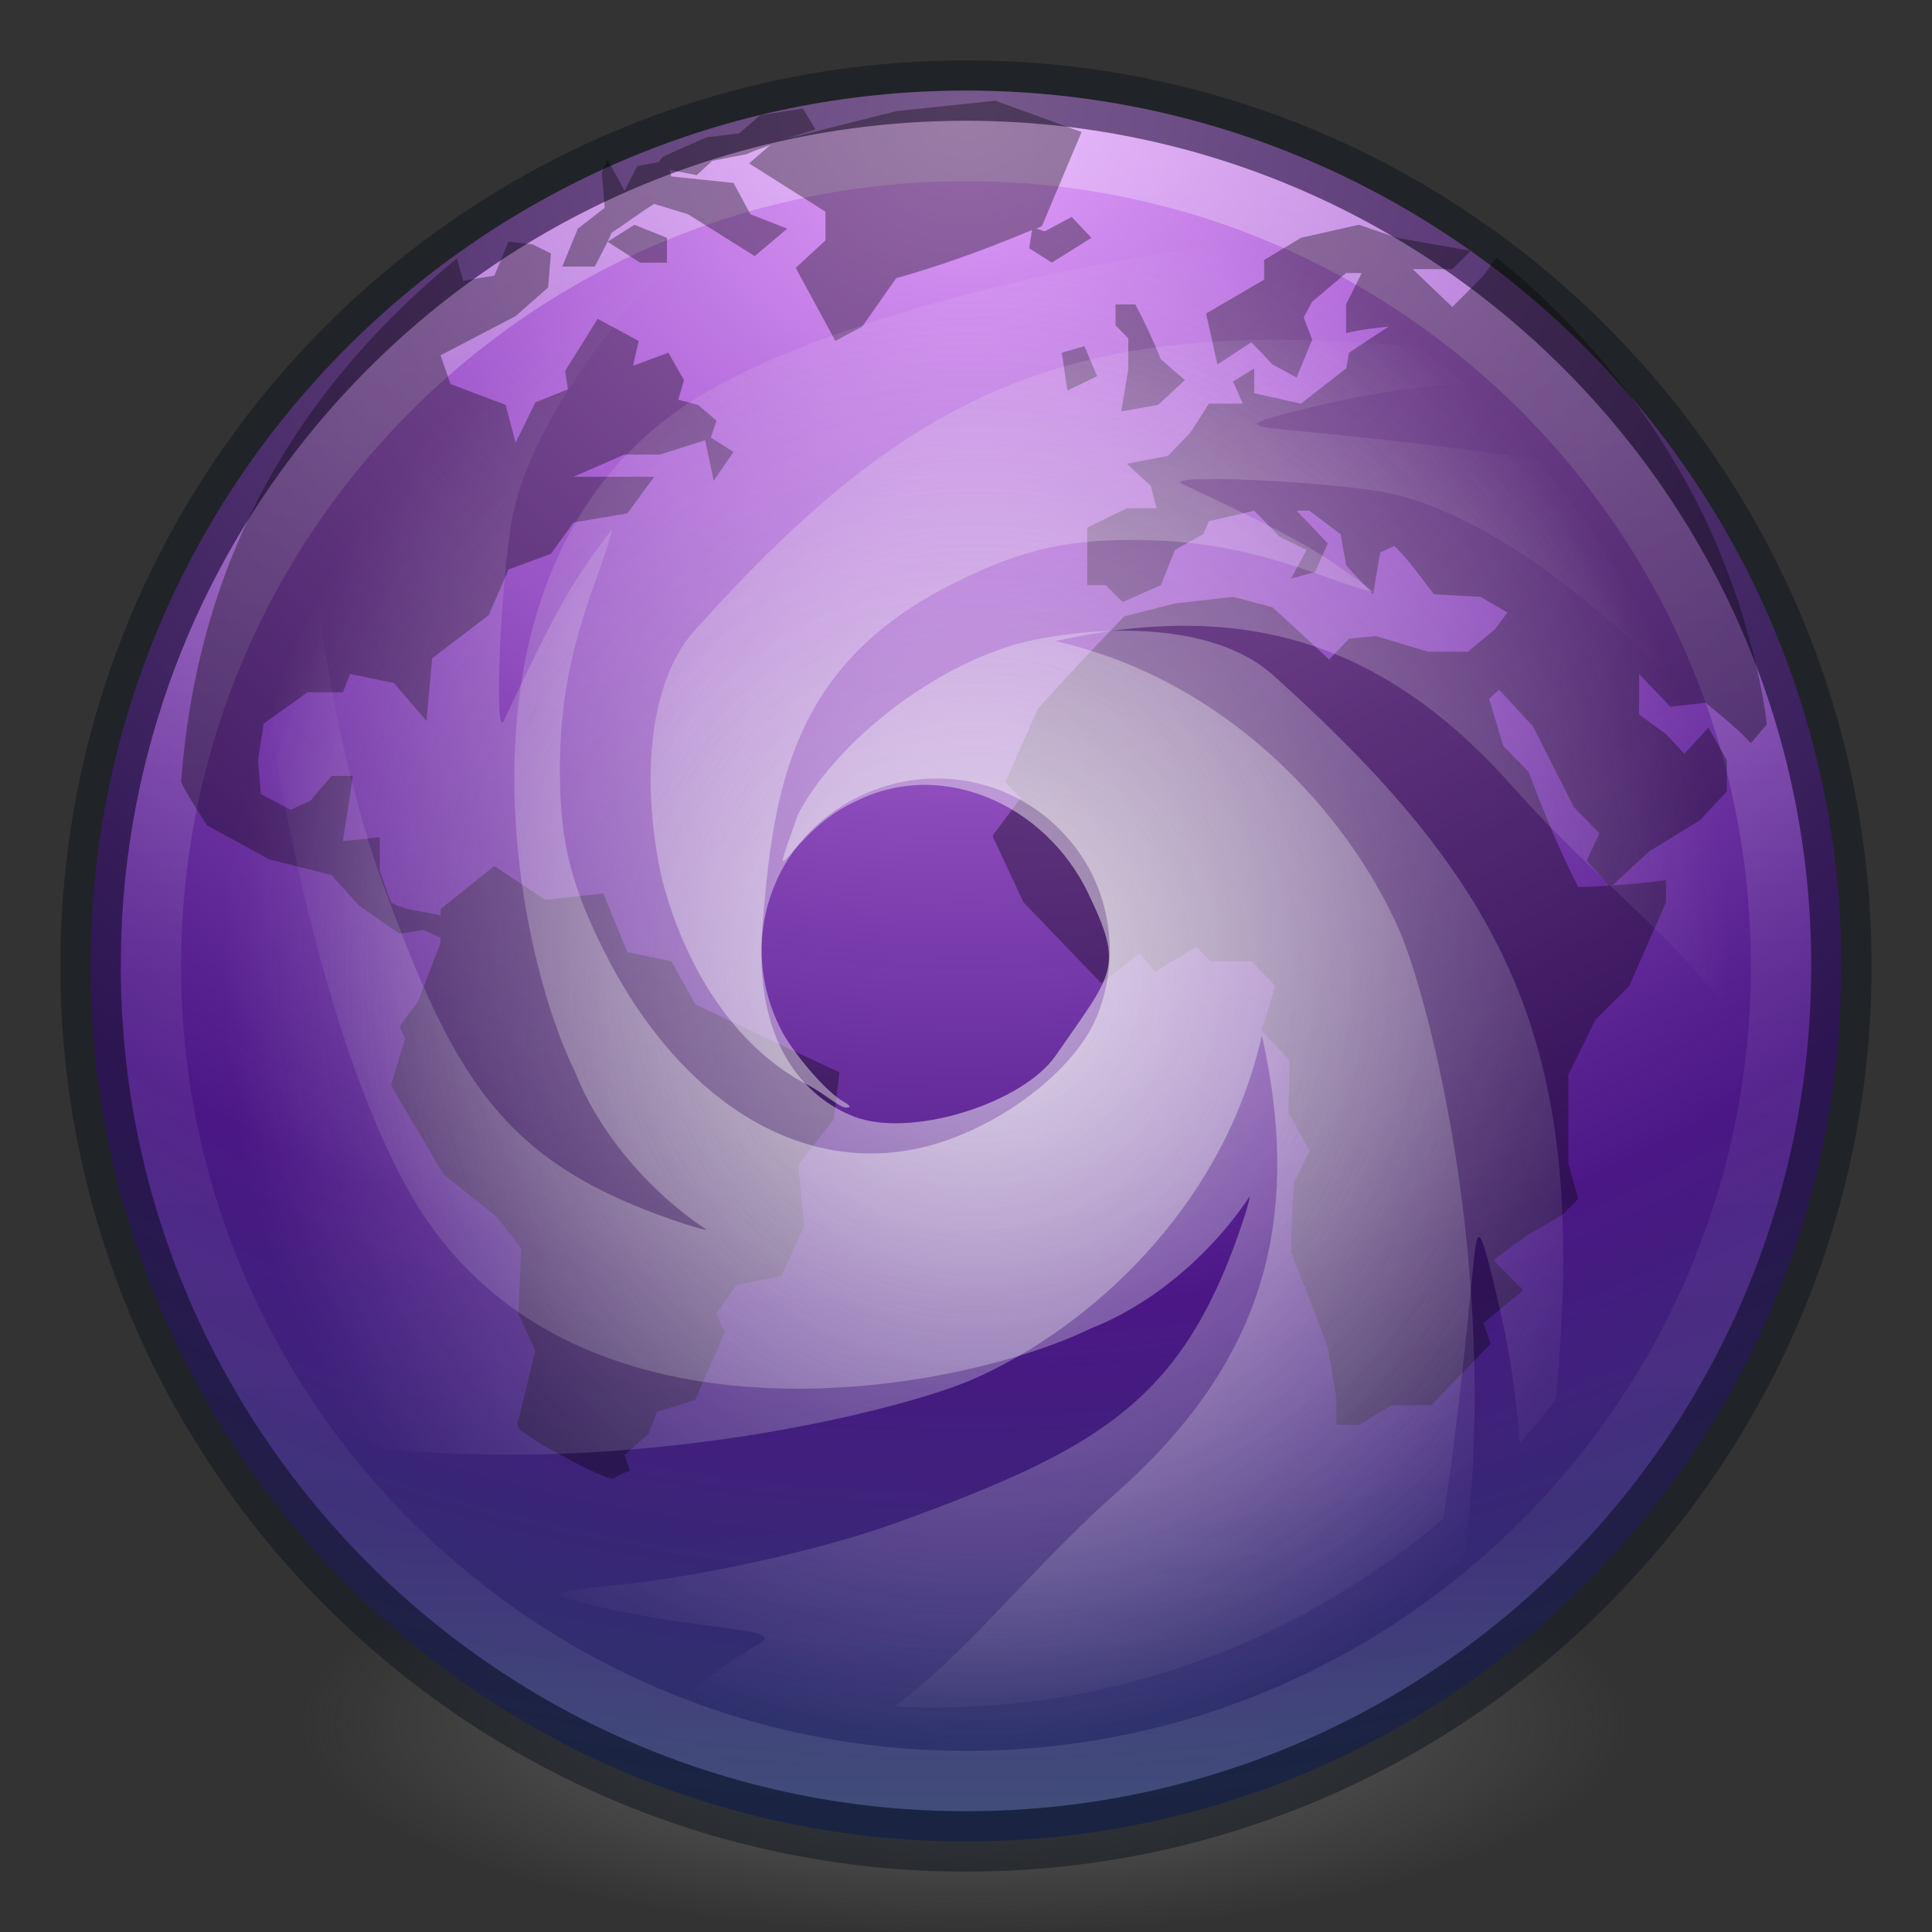 <?xml version="1.0" encoding="UTF-8" standalone="no"?>
<svg
   xmlns:dc="http://purl.org/dc/elements/1.1/"
   xmlns:cc="http://creativecommons.org/ns#"
   xmlns:rdf="http://www.w3.org/1999/02/22-rdf-syntax-ns#"
   xmlns:svg="http://www.w3.org/2000/svg"
   xmlns="http://www.w3.org/2000/svg"
   xmlns:xlink="http://www.w3.org/1999/xlink"
   xmlns:sodipodi="http://sodipodi.sourceforge.net/DTD/sodipodi-0.dtd"
   xmlns:inkscape="http://www.inkscape.org/namespaces/inkscape"
   id="svg4505"
   height="32"
   width="32"
   version="1.1"
   inkscape:version="0.92.2 5c3e80d, 2017-08-06"
   sodipodi:docname="32.svg">
  <rect width="100%" height="100%" fill="#333333" stroke="none"/>
  <sodipodi:namedview
     pagecolor="#ffffff"
     bordercolor="#666666"
     borderopacity="1"
     objecttolerance="10"
     gridtolerance="10"
     guidetolerance="10"
     inkscape:pageopacity="0"
     inkscape:pageshadow="2"
     inkscape:window-width="1366"
     inkscape:window-height="744"
     id="namedview49"
     showgrid="false"
     inkscape:zoom="1"
     inkscape:cx="-266.9633"
     inkscape:cy="173.81638"
     inkscape:window-x="0"
     inkscape:window-y="24"
     inkscape:window-maximized="1"
     inkscape:current-layer="svg4505">
    <inkscape:grid
       type="xygrid"
       id="grid4183"
       empspacing="4" />
    <inkscape:grid
       type="xygrid"
       id="grid4185"
       spacingx="0.5"
       spacingy="0.5"
       color="#ff3fff"
       opacity="0.125"
       empcolor="#3fffff"
       empopacity="0.118"
       empspacing="2" />
  </sodipodi:namedview>
  <defs
     id="defs4507">
    <linearGradient
       inkscape:collect="always"
       id="linearGradient1170">
      <stop
         style="stop-color:#f8f8f8;stop-opacity:1;"
         offset="0"
         id="stop1166" />
      <stop
         style="stop-color:#f8f8f8;stop-opacity:0;"
         offset="1"
         id="stop1168" />
    </linearGradient>
    <linearGradient
       id="linearGradient3820-7-2-2">
      <stop
         offset="0"
         style="stop-color:#3d3d3d;stop-opacity:1"
         id="stop3822-2-6-36" />
      <stop
         offset="0.5"
         style="stop-color:#686868;stop-opacity:0.498"
         id="stop3864-8-7-6" />
      <stop
         offset="1"
         style="stop-color:#686868;stop-opacity:0"
         id="stop3824-1-2-4" />
    </linearGradient>
    <radialGradient
       gradientTransform="matrix(0.175,0,0,0.056,-1.377,18.119)"
       gradientUnits="userSpaceOnUse"
       xlink:href="#linearGradient3820-7-2-2"
       id="radialGradient3043"
       fy="186.171"
       fx="99.157"
       r="62.769"
       cy="186.171"
       cx="99.157" />
    <linearGradient
       gradientTransform="matrix(0.73,0,0,0.73,-36.346,-2.504)"
       gradientUnits="userSpaceOnUse"
       xlink:href="#linearGradient4011"
       id="linearGradient3012"
       y2="44.341"
       x2="71.204"
       y1="6.238"
       x1="71.204" />
    <linearGradient
       id="linearGradient4011">
      <stop
         offset="0"
         style="stop-color:#ffffff;stop-opacity:1"
         id="stop4013" />
      <stop
         offset="0.508"
         style="stop-color:#ffffff;stop-opacity:0.235"
         id="stop4015" />
      <stop
         offset="0.835"
         style="stop-color:#ffffff;stop-opacity:0.157"
         id="stop4017" />
      <stop
         offset="1"
         style="stop-color:#ffffff;stop-opacity:0.392"
         id="stop4019" />
    </linearGradient>
    <linearGradient
       id="linearGradient2867-449-88-871-390-598-476-591-434-148-57-177-3-8-8">
      <stop
         offset="0"
         style="stop-color:#95a3ab;stop-opacity:1"
         id="stop3750-8-9-0" />
      <stop
         offset="0.262"
         style="stop-color:#667885;stop-opacity:1"
         id="stop3752-3-2-2" />
      <stop
         offset="0.705"
         style="stop-color:#485a6c;stop-opacity:1"
         id="stop3754-7-2-2-9" />
      <stop
         offset="1"
         style="stop-color:#273445;stop-opacity:1"
         id="stop3756-9-3-05" />
    </linearGradient>
    <linearGradient
       id="linearGradient4632-92-3-0-8-1-6-6">
      <stop
         offset="0"
         style="stop-color:#fafafa;stop-opacity:1"
         id="stop4634-68-8-0-2-9-1-1" />
      <stop
         offset="1"
         style="stop-color:#e1e1e1;stop-opacity:1"
         id="stop4636-8-21-7-1-4-9-4" />
    </linearGradient>
    <linearGradient
       id="linearGradient4011-7-8">
      <stop
         offset="0"
         style="stop-color:#ffffff;stop-opacity:1"
         id="stop4013-4" />
      <stop
         offset="0.508"
         style="stop-color:#ffffff;stop-opacity:0.235"
         id="stop4015-61" />
      <stop
         offset="0.835"
         style="stop-color:#ffffff;stop-opacity:0.157"
         id="stop4017-2" />
      <stop
         offset="1"
         style="stop-color:#ffffff;stop-opacity:0.392"
         id="stop4019-2" />
    </linearGradient>
    <linearGradient
       gradientTransform="matrix(0.351,0,0,0.351,-1.204,15.091)"
       gradientUnits="userSpaceOnUse"
       xlink:href="#linearGradient4011-7-8"
       id="linearGradient3364"
       y2="42.884"
       x2="71.204"
       y1="7.831"
       x1="71.204" />
    <radialGradient
       gradientTransform="matrix(0,0.853,-0.903,-2.322444e-8,31.627,11.646)"
       gradientUnits="userSpaceOnUse"
       xlink:href="#linearGradient4632-92-3-0-8-1-6-6"
       id="radialGradient3370"
       fy="8.45"
       fx="6.275"
       r="20"
       cy="8.45"
       cx="6.275" />
    <radialGradient
       gradientTransform="matrix(-2.0139244e-8,1.4,-1.6,-2.3016278e-8,29.52,-4.215)"
       gradientUnits="userSpaceOnUse"
       xlink:href="#linearGradient2867-449-88-871-390-598-476-591-434-148-6"
       id="radialGradient3386"
       fy="8.45"
       fx="4.439"
       r="20"
       cy="8.45"
       cx="4.439" />
    <linearGradient
       gradientTransform="matrix(0.807,0,0,0.834,46.323,-10.01)"
       gradientUnits="userSpaceOnUse"
       xlink:href="#linearGradient3104-8-8-97-4-6-2-0-1-4-0-5-8-3-9-1-4"
       id="linearGradient3373-2"
       y2="5.176"
       x2="-95.838"
       y1="54.2"
       x1="-95.838" />
    <linearGradient
       id="linearGradient3104-8-8-97-4-6-2-0-1-4-0-5-8-3-9-1-4">
      <stop
         offset="0"
         style="stop-color:#000000;stop-opacity:0.322"
         id="stop3106-5-4-3-5-0-1-61-9-2-7-3-3-2-6-9-2" />
      <stop
         offset="1"
         style="stop-color:#000000;stop-opacity:0.278"
         id="stop3108-4-3-7-8-2-4-01-9-9-0-6-4-3-7-7-3" />
    </linearGradient>
    <linearGradient
       id="linearGradient1242"
       inkscape:collect="always">
      <stop
         id="stop1238"
         offset="0"
         style="stop-color:#ffffff;stop-opacity:1;" />
      <stop
         id="stop1240"
         offset="1"
         style="stop-color:#ffffff;stop-opacity:0;" />
    </linearGradient>
    <linearGradient
       id="linearGradient2867-449-88-871-390-598-476-591-434-148">
      <stop
         id="stop1209"
         style="stop-color:#51cfee;stop-opacity:1"
         offset="0" />
      <stop
         id="stop1211"
         style="stop-color:#49a3d2;stop-opacity:1"
         offset="0.262" />
      <stop
         id="stop1213"
         style="stop-color:#3470b4;stop-opacity:1"
         offset="0.705" />
      <stop
         id="stop1215"
         style="stop-color:#273567;stop-opacity:1"
         offset="1" />
    </linearGradient>
    <linearGradient
       id="linearGradient1131"
       inkscape:collect="always">
      <stop
         id="stop1127"
         offset="0"
         style="stop-color:#f0ffff;stop-opacity:1;" />
      <stop
         id="stop1129"
         offset="1"
         style="stop-color:#f0ffff;stop-opacity:0;" />
    </linearGradient>
    <linearGradient
       gradientTransform="matrix(20.566,0,0,20.565,-1196.45,-3.854)"
       gradientUnits="userSpaceOnUse"
       xlink:href="#linearGradient1242"
       id="linearGradient3697"
       y2="-1.462"
       x2="62.2"
       y1="-12.489"
       x1="62.2" />
    <radialGradient
       gradientTransform="matrix(0,33.095,-33.095,0,-206.016,-2234.5)"
       gradientUnits="userSpaceOnUse"
       xlink:href="#linearGradient2867-449-88-871-390-598-476-591-434-148-6"
       id="radialGradient3705"
       fy="-8.726"
       fx="61.24"
       r="9.755"
       cy="-8.726"
       cx="61.24" />
    <linearGradient
       id="linearGradient2867-449-88-871-390-598-476-591-434-148-6">
      <stop
         offset="0"
         style="stop-color:#e29ffc;stop-opacity:1"
         id="stop4627" />
      <stop
         offset="0.262"
         style="stop-color:#ad65d6;stop-opacity:1"
         id="stop4629" />
      <stop
         offset="0.705"
         style="stop-color:#4c158a;stop-opacity:0.946"
         id="stop4631" />
      <stop
         offset="1"
         style="stop-color:#273567;stop-opacity:1"
         id="stop4633" />
    </linearGradient>
    <linearGradient
       gradientTransform="matrix(9.205,0,0,9.205,-141.826,-293.307)"
       gradientUnits="userSpaceOnUse"
       xlink:href="#linearGradient3707-319-631"
       id="linearGradient3713"
       y2="2.689"
       x2="20"
       y1="43"
       x1="20" />
    <linearGradient
       id="linearGradient3707-319-631">
      <stop
         offset="0"
         style="stop-color:#6d255f;stop-opacity:1"
         id="stop4637" />
      <stop
         offset="0.5"
         style="stop-color:#73416c;stop-opacity:1"
         id="stop4639" />
      <stop
         offset="1"
         style="stop-color:#b361b5;stop-opacity:1"
         id="stop4641" />
    </linearGradient>
    <linearGradient
       id="linearGradient8838">
      <stop
         offset="0"
         style="stop-color:#000000;stop-opacity:1"
         id="stop8840" />
      <stop
         offset="1"
         style="stop-color:#000000;stop-opacity:0"
         id="stop8842" />
    </linearGradient>
    <radialGradient
       gradientTransform="matrix(19.907,0,0,8.048,-1167.781,29.74)"
       gradientUnits="userSpaceOnUse"
       xlink:href="#linearGradient8838"
       id="radialGradient3757"
       fy="4.625"
       fx="62.625"
       r="10.625"
       cy="4.625"
       cx="62.625" />
    <radialGradient
       gradientTransform="matrix(-7.367,0.101,0.097,7.065,120.246,-145.94)"
       gradientUnits="userSpaceOnUse"
       xlink:href="#linearGradient4845"
       id="radialGradient2418"
       fy="24.149"
       fx="17.814"
       r="9.125"
       cy="24.149"
       cx="17.814" />
    <linearGradient
       id="linearGradient4845">
      <stop
         offset="0"
         style="stop-color:#ffffff;stop-opacity:1"
         id="stop4847" />
      <stop
         offset="1"
         style="stop-color:#b6b6b6;stop-opacity:1"
         id="stop4849" />
    </linearGradient>
    <linearGradient
       id="back">
      <stop
         id="stop930"
         style="stop-color:#95d1ab;stop-opacity:1"
         offset="0" />
      <stop
         id="stop932"
         style="stop-color:#6793d0;stop-opacity:1"
         offset="0.262" />
      <stop
         id="stop934"
         style="stop-color:#485a6c;stop-opacity:1"
         offset="0.705" />
      <stop
         id="stop936"
         style="stop-color:#273445;stop-opacity:1"
         offset="1" />
    </linearGradient>
    <linearGradient
       gradientTransform="matrix(2.73,0,0,2.73,31.174,-11.886)"
       gradientUnits="userSpaceOnUse"
       xlink:href="#linearGradient3924-776"
       id="linearGradient3159"
       y2="43"
       x2="24"
       y1="5"
       x1="24" />
    <linearGradient
       id="linearGradient3924-776">
      <stop
         offset="0"
         style="stop-color:#ffffff;stop-opacity:1"
         id="stop3124" />
      <stop
         offset="0.063"
         style="stop-color:#ffffff;stop-opacity:0.235"
         id="stop3126" />
      <stop
         offset="0.951"
         style="stop-color:#ffffff;stop-opacity:0.157"
         id="stop3128" />
      <stop
         offset="1"
         style="stop-color:#ffffff;stop-opacity:0.392"
         id="stop3130" />
    </linearGradient>
    <radialGradient
       gradientTransform="matrix(0,4.73,-5.804,0,152.66,-26.73)"
       gradientUnits="userSpaceOnUse"
       xlink:href="#linearGradient3600"
       id="radialGradient3395"
       fy="10.118"
       fx="6.136"
       r="12.672"
       cy="10.118"
       cx="6.136" />
    <radialGradient
       gradientTransform="matrix(2.004,0,0,1.4,39.489,-36.121)"
       gradientUnits="userSpaceOnUse"
       xlink:href="#linearGradient3688-166-749-5"
       id="radialGradient2455-1"
       fy="43.5"
       fx="4.993"
       r="2.5"
       cy="43.5"
       cx="4.993" />
    <linearGradient
       id="linearGradient3688-166-749-5">
      <stop
         offset="0"
         style="stop-color:#181818;stop-opacity:1"
         id="stop2883-0" />
      <stop
         offset="1"
         style="stop-color:#181818;stop-opacity:0"
         id="stop2885-5" />
    </linearGradient>
    <radialGradient
       gradientTransform="matrix(2.004,0,0,1.4,-31.513,-85.679)"
       gradientUnits="userSpaceOnUse"
       xlink:href="#linearGradient3688-166-749-5"
       id="radialGradient2457-5"
       fy="43.5"
       fx="4.993"
       r="2.5"
       cy="43.5"
       cx="4.993" />
    <linearGradient
       gradientTransform="translate(11.501,-18.721)"
       gradientUnits="userSpaceOnUse"
       xlink:href="#linearGradient3702-501-757-0"
       id="linearGradient2459-7"
       y2="39.999"
       x2="25.058"
       y1="47.028"
       x1="25.058" />
    <linearGradient
       id="linearGradient3702-501-757-0">
      <stop
         offset="0"
         style="stop-color:#181818;stop-opacity:0"
         id="stop2895-0" />
      <stop
         offset="0.5"
         style="stop-color:#181818;stop-opacity:1"
         id="stop2897-2" />
      <stop
         offset="1"
         style="stop-color:#181818;stop-opacity:0"
         id="stop2899-6" />
    </linearGradient>
    <radialGradient
       gradientTransform="matrix(1.556,0,0,0.17,102.958,88.758)"
       gradientUnits="userSpaceOnUse"
       xlink:href="#linearGradient8838"
       id="radialGradient4377"
       fy="93.468"
       fx="-4.029"
       r="35.338"
       cy="93.468"
       cx="-4.029" />
    <radialGradient
       gradientTransform="matrix(2.004,0,0,1.4,71.602,-20.025)"
       gradientUnits="userSpaceOnUse"
       xlink:href="#linearGradient3688-166-749-5"
       id="radialGradient2873-966-168"
       fy="43.5"
       fx="4.993"
       r="2.5"
       cy="43.5"
       cx="4.993" />
    <radialGradient
       gradientTransform="matrix(2.004,0,0,1.4,-63.625,-101.775)"
       gradientUnits="userSpaceOnUse"
       xlink:href="#linearGradient3688-166-749-5"
       id="radialGradient2875-742-326"
       fy="43.5"
       fx="4.993"
       r="2.5"
       cy="43.5"
       cx="4.993" />
    <filter
       id="filter3831"
       color-interpolation-filters="sRGB">
      <feGaussianBlur
         id="feGaussianBlur3833"
         stdDeviation="0.637" />
    </filter>
    <clipPath
       id="clipPath3823">
      <path
         style="fill:#ffffff;fill-opacity:1;stroke:none"
         id="path3825"
         d="M 108.812,58 C 107.254,58 106,59.254 106,60.812 l 0,24.375 C 106,86.746 107.254,88 108.812,88 l 24.375,0 C 134.746,88 136,86.746 136,85.188 l 0,-24.375 C 136,59.254 134.746,58 133.188,58 l -24.375,0 z m 7.188,4.5 10,0 0,8.75 5,0 -10,13.75 -10,-13.75 5,0 0,-8.75 z" />
    </clipPath>
    <linearGradient
       gradientTransform="matrix(0.625,0,0,0.625,129,30.75)"
       gradientUnits="userSpaceOnUse"
       xlink:href="#linearGradient8838"
       id="linearGradient3812"
       y2="50.069"
       x2="65.263"
       y1="64.205"
       x1="65.263" />
    <filter
       id="filter3806"
       color-interpolation-filters="sRGB">
      <feGaussianBlur
         id="feGaussianBlur3808"
         stdDeviation="1.2" />
    </filter>
    <linearGradient
       gradientTransform="translate(50.5,2.5)"
       gradientUnits="userSpaceOnUse"
       xlink:href="#linearGradient1242"
       id="linearGradient3788"
       y2="75.095"
       x2="70"
       y1="54"
       x1="70" />
    <linearGradient
       gradientTransform="matrix(0.938,0,0,0.938,-139,54)"
       gradientUnits="userSpaceOnUse"
       xlink:href="#linearGradient3778"
       id="linearGradient3773"
       y2="72"
       x2="88"
       y1="72"
       x1="56" />
    <linearGradient
       gradientTransform="matrix(0.625,0,0,0.625,79,29.75)"
       gradientUnits="userSpaceOnUse"
       xlink:href="#linearGradient1242"
       id="linearGradient3832"
       y2="50.069"
       x2="65.263"
       y1="64.205"
       x1="65.263" />
    <filter
       id="filter3174"
       color-interpolation-filters="sRGB">
      <feGaussianBlur
         id="feGaussianBlur3176"
         stdDeviation="1.71" />
    </filter>
    <linearGradient
       gradientTransform="matrix(1.006,0,0,0.994,50.5,-1.5)"
       gradientUnits="userSpaceOnUse"
       id="ButtonShadow"
       y2="7.017"
       x2="45.448"
       y1="92.54"
       x1="45.448">
      <stop
         offset="0"
         style="stop-color:#000000;stop-opacity:1"
         id="stop3750" />
      <stop
         offset="1"
         style="stop-color:#000000;stop-opacity:0.588"
         id="stop3752" />
    </linearGradient>
    <linearGradient
       id="linearGradient3778">
      <stop
         offset="0"
         style="stop-color:#499119;stop-opacity:1"
         id="stop3780" />
      <stop
         offset="1"
         style="stop-color:#8fd625;stop-opacity:1"
         id="stop3782" />
    </linearGradient>
    <linearGradient
       id="linearGradient3600">
      <stop
         offset="0"
         style="stop-color:#f4f4f4;stop-opacity:1"
         id="stop3602" />
      <stop
         offset="1"
         style="stop-color:#dbdbdb;stop-opacity:1"
         id="stop3604" />
    </linearGradient>
    <linearGradient
       id="linearGradient3104-5">
      <stop
         offset="0"
         style="stop-color:#aaaaaa;stop-opacity:1"
         id="stop3106-9" />
      <stop
         offset="1"
         style="stop-color:#c8c8c8;stop-opacity:1"
         id="stop3108-8" />
    </linearGradient>
    <linearGradient
       gradientTransform="translate(50.5,-0.533)"
       gradientUnits="userSpaceOnUse"
       xlink:href="#linearGradient3924-776"
       id="linearGradient3084"
       y2="43"
       x2="24"
       y1="5"
       x1="24" />
    <radialGradient
       gradientTransform="matrix(0,1.89,-1.999,-5.1430789e-8,91.391,-9.096)"
       gradientUnits="userSpaceOnUse"
       xlink:href="#linearGradient3600"
       id="radialGradient3093"
       fy="8.45"
       fx="7.496"
       r="20"
       cy="8.45"
       cx="7.496" />
    <linearGradient
       gradientUnits="userSpaceOnUse"
       xlink:href="#linearGradient3104-5"
       id="linearGradient3098"
       y2="3"
       x2="20"
       y1="43"
       x1="20"
       gradientTransform="translate(50.5,-1.5)" />
    <linearGradient
       gradientTransform="matrix(0,-0.898,0.964,0,31.19,50.271)"
       gradientUnits="userSpaceOnUse"
       xlink:href="#linearGradient4297"
       id="linearGradient3149-7"
       y2="46.971"
       x2="18.681"
       y1="46.971"
       x1="40.958" />
    <linearGradient
       id="linearGradient4297">
      <stop
         offset="0"
         style="stop-color:#ffffff;stop-opacity:1"
         id="stop4299" />
      <stop
         offset="0.45"
         style="stop-color:#ffffff;stop-opacity:0.235"
         id="stop4301" />
      <stop
         offset="0.65"
         style="stop-color:#ffffff;stop-opacity:0.157"
         id="stop4303" />
      <stop
         offset="1"
         style="stop-color:#ffffff;stop-opacity:0.392"
         id="stop4305" />
    </linearGradient>
    <linearGradient
       gradientTransform="matrix(0.823,0,0,0.766,65.471,9.06)"
       gradientUnits="userSpaceOnUse"
       xlink:href="#linearGradient2867-449-88-871-390-598-476-591-434-148-57-177"
       id="linearGradient4453-5"
       y2="39.735"
       x2="23.732"
       y1="5.394"
       x1="23.732" />
    <radialGradient
       gradientTransform="matrix(-0.565,0,0,-0.607,99.715,49.781)"
       gradientUnits="userSpaceOnUse"
       xlink:href="#linearGradient8838"
       id="radialGradient3129"
       fy="36.421"
       fx="24.837"
       r="15.645"
       cy="36.421"
       cx="24.837" />
    <linearGradient
       id="linearGradient2867-449-88-871-390-598-476-591-434-148-57-177">
      <stop
         offset="0"
         style="stop-color:#90dbec;stop-opacity:1"
         id="stop3750-1" />
      <stop
         offset="0.262"
         style="stop-color:#55c1ec;stop-opacity:1"
         id="stop3752-0" />
      <stop
         offset="0.705"
         style="stop-color:#3689e6;stop-opacity:1"
         id="stop3754" />
      <stop
         offset="1"
         style="stop-color:#2b63a0;stop-opacity:1"
         id="stop3756" />
    </linearGradient>
    <clipPath
       id="clipPath1093"
       clipPathUnits="userSpaceOnUse">
      <path
         inkscape:connector-curvature="0"
         style="opacity:1;fill:#000000;fill-opacity:1;stroke:none;stroke-width:1;stroke-miterlimit:4;stroke-dasharray:none;stroke-opacity:1"
         id="path1095"
         d="m 284.579,38.36 c 0,27.24 -21.768,49.323 -48.617,49.323 -26.851,0 -48.618,-22.083 -48.618,-49.323 0,-27.239 21.767,-49.319 48.618,-49.319 26.848,0 48.617,22.08 48.617,49.319 z" />
    </clipPath>
    <clipPath
       id="clipPath1093-6"
       clipPathUnits="userSpaceOnUse">
      <path
         inkscape:connector-curvature="0"
         style="opacity:1;fill:#000000;fill-opacity:1;stroke:none;stroke-width:1;stroke-miterlimit:4;stroke-dasharray:none;stroke-opacity:1"
         id="path1095-2"
         d="m 284.579,38.36 c 0,27.24 -21.768,49.323 -48.617,49.323 -26.851,0 -48.618,-22.083 -48.618,-49.323 0,-27.239 21.767,-49.319 48.618,-49.319 26.848,0 48.617,22.08 48.617,49.319 z" />
    </clipPath>
    <radialGradient
       gradientUnits="userSpaceOnUse"
       gradientTransform="matrix(1,0,0,1.065,0,-2.486)"
       r="46.32"
       fy="38.362"
       fx="233.665"
       cy="38.362"
       cx="233.665"
       id="radialGradient1149"
       xlink:href="#linearGradient1131"
       inkscape:collect="always" />
    <clipPath
       id="clipPath1093-9"
       clipPathUnits="userSpaceOnUse">
      <path
         inkscape:connector-curvature="0"
         style="opacity:1;fill:#000000;fill-opacity:1;stroke:none;stroke-width:1;stroke-miterlimit:4;stroke-dasharray:none;stroke-opacity:1"
         id="path1095-3"
         d="m 284.579,38.36 c 0,27.24 -21.768,49.323 -48.617,49.323 -26.851,0 -48.618,-22.083 -48.618,-49.323 0,-27.239 21.767,-49.319 48.618,-49.319 26.848,0 48.617,22.08 48.617,49.319 z" />
    </clipPath>
    <radialGradient
       gradientUnits="userSpaceOnUse"
       gradientTransform="matrix(1,0,0,1.065,0,-2.486)"
       r="46.32"
       fy="38.362"
       fx="233.665"
       cy="38.362"
       cx="233.665"
       id="radialGradient1149-6"
       xlink:href="#linearGradient1131"
       inkscape:collect="always" />
    <clipPath
       id="clipPath1093-6-9"
       clipPathUnits="userSpaceOnUse">
      <path
         inkscape:connector-curvature="0"
         style="opacity:1;fill:#000000;fill-opacity:1;stroke:none;stroke-width:1;stroke-miterlimit:4;stroke-dasharray:none;stroke-opacity:1"
         id="path1095-2-2"
         d="m 284.579,38.36 c 0,27.24 -21.768,49.323 -48.617,49.323 -26.851,0 -48.618,-22.083 -48.618,-49.323 0,-27.239 21.767,-49.319 48.618,-49.319 26.848,0 48.617,22.08 48.617,49.319 z" />
    </clipPath>
    <radialGradient
       gradientUnits="userSpaceOnUse"
       gradientTransform="matrix(1,0,0,1.065,0,-2.486)"
       r="46.32"
       fy="38.362"
       fx="233.665"
       cy="38.362"
       cx="233.665"
       id="radialGradient1270"
       xlink:href="#linearGradient1242"
       inkscape:collect="always" />
    <clipPath
       id="clipPath1093-6-9-6"
       clipPathUnits="userSpaceOnUse">
      <path
         inkscape:connector-curvature="0"
         style="opacity:1;fill:#000000;fill-opacity:1;stroke:none;stroke-width:1;stroke-miterlimit:4;stroke-dasharray:none;stroke-opacity:1"
         id="path1095-2-2-7"
         d="m 284.579,38.36 c 0,27.24 -21.768,49.323 -48.617,49.323 -26.851,0 -48.618,-22.083 -48.618,-49.323 0,-27.239 21.767,-49.319 48.618,-49.319 26.848,0 48.617,22.08 48.617,49.319 z" />
    </clipPath>
    <radialGradient
       inkscape:collect="always"
       xlink:href="#linearGradient1170"
       id="radialGradient1172"
       cx="233.665"
       cy="38.362"
       fx="233.665"
       fy="38.362"
       r="46.32"
       gradientTransform="matrix(1,0,0,1.065,0,-2.486)"
       gradientUnits="userSpaceOnUse" />
    <radialGradient
       inkscape:collect="always"
       xlink:href="#linearGradient1170"
       id="radialGradient1172-5"
       cx="233.665"
       cy="38.362"
       fx="233.665"
       fy="38.362"
       r="46.32"
       gradientTransform="matrix(0,-1.017,1.047,0,192.374,278.65)"
       gradientUnits="userSpaceOnUse" />
    <clipPath
       id="clipPath1093-6-9-6-6"
       clipPathUnits="userSpaceOnUse">
      <path
         inkscape:connector-curvature="0"
         style="opacity:1;fill:#000000;fill-opacity:1;stroke:none;stroke-width:1;stroke-miterlimit:4;stroke-dasharray:none;stroke-opacity:1"
         id="path1095-2-2-7-2"
         d="m 284.579,38.36 c 0,27.24 -21.768,49.323 -48.617,49.323 -26.851,0 -48.618,-22.083 -48.618,-49.323 0,-27.239 21.767,-49.319 48.618,-49.319 26.848,0 48.617,22.08 48.617,49.319 z" />
    </clipPath>
    <radialGradient
       inkscape:collect="always"
       xlink:href="#linearGradient1170"
       id="radialGradient1188"
       cx="233.665"
       cy="38.362"
       fx="233.665"
       fy="38.362"
       r="46.32"
       gradientTransform="matrix(1,0,0,1.065,0,-2.486)"
       gradientUnits="userSpaceOnUse" />
    <radialGradient
       r="46.32"
       fy="38.362"
       fx="233.665"
       cy="38.362"
       cx="233.665"
       gradientTransform="matrix(0,-1.017,1.047,0,192.374,278.65)"
       gradientUnits="userSpaceOnUse"
       id="radialGradient1198"
       xlink:href="#linearGradient1170"
       inkscape:collect="always" />
  </defs>
  <g
     id="g4177">
    <path
       d="m 27,28.5 a 11,3.5 0 1 1 -22,0 11,3.5 0 1 1 22,0 z"
       id="path3818-0-2"
       style="fill:url(#radialGradient3043);fill-opacity:1;stroke:none" />
    <path
       d="M 16,1.5 C 7.999,1.5 1.5,7.999 1.5,16 1.5,24.001 7.999,30.5 16,30.5 24.001,30.5 30.5,24.001 30.5,16 30.5,7.999 24.001,1.5 16,1.5 z"
       id="path2555-72"
       style="color:#000000;fill:url(#radialGradient3386);fill-opacity:1;fill-rule:nonzero;stroke:none;stroke-width:1;marker:none;visibility:visible;display:inline;overflow:visible;enable-background:accumulate" />
    <path
       d="m 29.5,16 c 0,7.456 -6.045,13.5 -13.5,13.5 C 8.544,29.5 2.5,23.456 2.5,16 2.5,8.544 8.544,2.5 16,2.5 23.455,2.5 29.5,8.544 29.5,16 l 0,0 z"
       id="path8655"
       style="opacity:0.3;color:#000000;fill:none;stroke:url(#linearGradient3012);stroke-width:1;stroke-linecap:round;stroke-linejoin:round;stroke-miterlimit:4;stroke-opacity:1;stroke-dasharray:none;stroke-dashoffset:0;marker:none;visibility:visible;display:inline;overflow:visible;enable-background:accumulate" />
    <path
       d="M 16,1.5 C 7.999,1.5 1.5,7.999 1.5,16 1.5,24.001 7.999,30.5 16,30.5 24.001,30.5 30.5,24.001 30.5,16 30.5,7.999 24.001,1.5 16,1.5 z"
       id="path2555-6"
       style="opacity:0.5;color:#000000;fill:#000000;fill-opacity:0;fill-rule:nonzero;stroke:#0e141f;stroke-width:1;stroke-linecap:round;stroke-linejoin:round;stroke-miterlimit:4;stroke-opacity:1;stroke-dasharray:none;stroke-dashoffset:0;marker:none;visibility:visible;display:inline;overflow:visible;enable-background:accumulate" />
  </g>
  <path
     inkscape:connector-curvature="0"
     d="m 16.485,1.668 -1.641,0.173 -1.805,0.454 c 0.154,-0.05 0.309,-0.104 0.469,-0.151 l -0.211,-0.346 -0.703,0.108 -0.352,0.303 -0.539,0.065 -0.492,0.216 -0.234,0.108 -0.07,0.087 -0.352,0.065 L 10.344,3.16 10.063,2.641 9.969,2.857 10.016,3.441 9.571,3.787 9.313,4.415 h 0.539 l 0.211,-0.411 0.07,-0.151 c 0.237,-0.155 0.462,-0.327 0.703,-0.476 l 0.562,0.173 c 0.366,0.23 0.735,0.463 1.102,0.692 L 13.039,3.787 12.43,3.549 12.149,3.03 11.118,2.922 l -0.023,-0.108 0.445,0.087 0.258,-0.238 0.562,-0.108 C 12.493,2.495 12.624,2.452 12.758,2.403 l -0.352,0.303 1.266,0.8 v 0.476 l -0.492,0.454 0.656,1.211 0.445,-0.238 0.562,-0.8 C 15.635,4.384 16.348,4.121 17.094,3.809 l -0.047,0.303 0.375,0.238 0.656,-0.411 -0.328,-0.346 -0.445,0.238 -0.141,-0.043 c 0.032,-0.014 0.061,-0.029 0.094,-0.043 L 17.914,2.187 Z m -6.422,2.336 0.539,0.346 h 0.445 V 3.939 l -0.539,-0.216 z m 12.445,-0.281 -0.961,0.216 -0.609,0.368 v 0.324 l -0.961,0.562 0.187,0.844 0.562,-0.368 0.352,0.368 0.398,0.216 0.258,-0.627 -0.141,-0.368 0.141,-0.26 0.562,-0.476 h 0.258 l -0.258,0.519 v 0.476 c 0.232,-0.058 0.466,-0.081 0.703,-0.108 L 22.344,5.842 22.297,6.102 21.547,6.686 20.774,6.513 V 6.102 l -0.352,0.216 0.164,0.368 h -0.562 l -0.305,0.476 -0.375,0.389 -0.68,0.13 0.398,0.368 0.094,0.368 H 18.664 L 18.008,8.74 v 0.952 h 0.305 l 0.281,0.281 0.633,-0.281 0.234,-0.584 0.469,-0.26 0.094,-0.216 0.75,-0.173 0.422,0.433 0.445,0.216 L 21.383,9.584 21.781,9.476 21.992,9 21.477,8.459 h 0.211 l 0.516,0.389 0.094,0.519 0.445,0.476 0.117,-0.692 0.234,-0.108 c 0.249,0.239 0.446,0.531 0.656,0.8 l 0.773,0.043 0.445,0.26 -0.211,0.281 -0.445,0.368 h -0.656 l -0.867,-0.26 -0.445,0.043 -0.328,0.346 -0.937,-0.865 -0.656,-0.173 -0.961,0.108 -0.844,0.216 c -0.481,0.504 -0.974,1.013 -1.43,1.536 l -0.539,1.211 0.258,0.26 -0.469,0.627 0.516,1.103 c 0.429,0.448 0.861,0.893 1.289,1.341 l 0.633,-0.497 0.258,0.303 0.68,-0.411 0.234,0.238 h 0.68 l 0.398,0.411 -0.234,0.735 0.469,0.497 -0.023,0.865 0.352,0.627 -0.258,0.541 c -0.025,0.388 -0.047,0.758 -0.047,1.146 0.207,0.525 0.414,1.05 0.609,1.579 l 0.141,0.844 v 0.433 h 0.375 l 0.539,-0.324 h 0.656 l 0.984,-1.017 -0.117,-0.346 0.656,-0.541 -0.492,-0.497 0.586,-0.433 0.562,-0.324 0.258,-0.26 -0.164,-0.584 c 0,-0.492 3e-6,-0.979 0,-1.471 l 0.445,-0.908 0.562,-0.562 0.609,-1.384 v -0.368 c -0.303,0.035 -0.594,0.067 -0.891,0.087 l 0.609,-0.562 0.844,-0.519 0.445,-0.476 V 12.591 C 28.501,12.415 28.399,12.226 28.297,12.05 l -0.398,0.433 -0.305,-0.324 -0.445,-0.324 v -0.671 l 0.516,0.541 0.586,-0.065 C 28.514,11.86 28.768,12.057 29,12.309 L 29.263,12 C 29.209,11.424 28.837,9.482 27.755,7.687 26.49,5.53 24.806,4.291 24.783,4.269 L 24.57,4.566 24.055,5.085 23.399,4.458 h 0.656 L 24.359,4.155 23.141,3.939 Z M 8.422,4.004 8.188,4.566 c 0,0 -0.41,0.063 -0.516,0.087 L 7.567,4.28 C 4.565,6.748 3.246,9.694 3,12.944 c 0.025,0.108 0.43,0.728 0.43,0.728 l 1.031,0.562 1.031,0.26 0.445,0.497 0.68,0.476 0.398,-0.065 0.281,0.13 v 0.087 l -0.375,0.973 -0.305,0.411 0.094,0.195 -0.234,0.779 0.867,1.471 0.891,0.714 0.398,0.519 -0.047,1.081 0.281,0.606 -0.281,1.168 c 0,0 -0.038,-0.01 0,0.108 0.038,0.118 1.482,0.91 1.579,0.844 0.097,-0.068 0.272,-0.13 0.272,-0.13 l -0.094,-0.26 0.398,-0.346 0.141,-0.368 0.633,-0.195 0.492,-1.125 -0.141,-0.303 0.328,-0.476 0.75,-0.151 0.375,-0.822 -0.094,-1.017 0.586,-0.757 0.094,-0.779 C 13.103,17.392 12.314,17.014 11.516,16.635 l -0.398,-0.714 -0.727,-0.151 -0.398,-0.973 -0.961,0.108 -0.844,-0.562 -0.891,0.714 v 0.108 c -0.267,-0.071 -0.583,-0.082 -0.82,-0.216 L 6.29,14.429 v -0.562 l -0.609,0.065 c 0.049,-0.358 0.115,-0.723 0.164,-1.081 H 5.493 l -0.352,0.411 -0.328,0.151 -0.492,-0.26 -0.047,-0.562 0.094,-0.606 0.727,-0.519 h 0.586 l 0.117,-0.303 0.727,0.151 0.539,0.627 0.094,-1.038 L 8.094,10.19 8.422,9.433 9.125,9.173 9.5,8.654 10.391,8.503 10.836,7.897 H 9.5 L 10.344,7.529 h 0.586 L 11.68,7.291 11.821,7.962 12.149,7.486 11.774,7.248 11.868,6.967 11.563,6.707 11.235,6.621 11.329,6.296 11.071,5.842 10.485,6.058 10.579,5.647 9.899,5.28 9.36,6.145 9.407,6.448 8.868,6.664 8.54,7.335 8.376,6.707 7.461,6.361 7.297,5.885 8.54,5.236 9.079,4.761 9.125,4.198 8.821,4.047 8.422,4.004 Z M 18.477,5.042 v 0.346 l 0.211,0.216 V 6.123 l -0.117,0.692 0.609,-0.108 0.445,-0.411 -0.398,-0.346 C 19.098,5.633 18.967,5.346 18.805,5.042 Z m -0.516,0.692 -0.375,0.108 0.094,0.627 0.492,-0.238 z m 6.867,5.689 0.562,0.606 0.68,1.341 0.422,0.433 -0.211,0.454 0.375,0.411 c -0.172,0.011 -0.339,0.022 -0.516,0.022 -0.321,-0.623 -0.576,-1.252 -0.82,-1.903 l -0.422,-0.433 -0.234,-0.779 z"
     id="path6534-7"
     style="opacity:0.4;fill:#050505;fill-opacity:0.865;fill-rule:nonzero;stroke:none;stroke-width:1"
     sodipodi:nodetypes="ccccccccccccccccccccccccccccccccccccccccccccccccccccccccccccccccccccccccccccccccccccccccccccccccccccccccccccccccccccccccccccccccccccccccccccccccccccccccccccccccccccccccccccccccccccccccccccccccccccccccccccccccccccccccccccccccccccccccccccccccccccccccccccccccccccccccccccccccccccccccccccccccccccccccccccccccc" />
  <g
     clip-path="url(#clipPath1093-6-9-6)"
     style="opacity:0.581;fill:url(#radialGradient1172);fill-opacity:1;stroke:none;stroke-width:3.758;stroke-opacity:1"
     transform="matrix(-0.268,0,0,-0.264,78.821,26.21)"
     id="g1048-9-0">
    <path
       style="fill:url(#radialGradient1172);fill-opacity:1;stroke:none;stroke-width:3.758;stroke-linecap:round;stroke-linejoin:round;stroke-opacity:1;paint-order:stroke fill markers"
       d="m 182.903,25.861 c 2.27,11.278 10.092,15.347 17.73,24.08 7.864,8.992 16.484,11.774 28.254,9.117 -10.762,-2.47 -18.137,-10.938 -21.241,-18.099 -2.702,-6.234 -10.453,-38.881 3.034,-60.71 h 37.487 26 c -10.878,0.818 -15.694,8.066 -24.876,14.536 -2.355,1.867 -4.69,1.757 1.61,2.583 4.452,0.583 9.075,1.654 8.495,1.967 -0.231,0.125 -1.497,0.323 -2.813,0.44 -5.314,0.473 -13.128,2.213 -17.983,4.006 -12.393,4.575 -17.472,7.595 -21.129,18.345 -0.388,1.141 -0.651,2.075 -0.585,2.075 2.713,-4.115 6.542,-6.984 9.76,-8.241 8,-4 31.536,-8.53 41.536,7.47 5.3,8.48 11.756,31.372 11.803,64.964 0,0 -0.933,3.298 -3.47,4.512 -1.543,0.738 -4.265,0.738 -4.265,0.738 -10.801,0 -31.821,-0.058 -31.751,-0.128 9.229,-6.308 20.171,-17.772 21.935,-26.653 0.732,-3.929 1.162,-14.145 0.538,-12.802 -2.606,5.613 -3.713,7.749 -5.013,9.675 -0.849,1.258 -1.598,2.287 -1.666,2.287 -0.067,0 0.401,-1.467 1.041,-3.261 1.572,-4.406 2.187,-7.8 2.172,-11.99 -0.015,-4.295 -0.7,-7.078 -2.758,-11.214 -5.007,-10.061 -13.151,-14.63 -21.097,-11.838 -4.27,1.501 -8.234,4.853 -9.402,7.95 -1.336,3.545 -0.798,7.54 1.411,10.467 3.15,4.174 8.661,5.482 13.356,3.171 5.458,-2.687 7.587,-9.211 4.792,-14.684 -0.678,-1.328 -2.713,-3.848 -3.878,-4.488 -0.34,-0.187 -0.423,-0.332 -0.193,-0.337 0.375,-0.121 1.338,0.83 2.479,1.43 4.146,2.179 7.399,6.831 8.96,12.815 1.265,5.62 1.072,12.496 -2.228,15.943 -13.278,14.951 -23.21,19.506 -44.179,17.547 -3.001,-0.295 -10.519,-1.598 -10.791,-1.871 -0.064,-0.064 2.074,-0.191 4.751,-0.283 4.924,-0.168 8.17,-0.615 12.792,-1.762 3.521,-0.874 3.687,-1.035 1.313,-1.279 -8.388,-0.862 -39.217,-3.6 -35.894,-10.992 l 0.027,-1.161 v -33 l -0.133,-27.109 c 2.133,18.109 3.321,21.352 4.07,25.787 z"
       id="path927-3-1-2"
       inkscape:connector-curvature="0"
       sodipodi:nodetypes="cscsccccsccscccscssccscsscssssssccscccsssssccccc" />
  </g>
  <g
     clip-path="url(#clipPath1093-6-9-6-6)"
     style="opacity:0.581;fill:url(#radialGradient1172-5);fill-opacity:1;stroke:none;stroke-width:3.758;stroke-opacity:1"
     transform="matrix(0,-0.268,0.264,0,5.31,78.491)"
     id="g1048-9-0-9">
    <path
       style="fill:url(#radialGradient1198);fill-opacity:1;stroke:none;stroke-width:3.758;stroke-linecap:round;stroke-linejoin:round;stroke-opacity:1;paint-order:stroke fill markers"
       d="m 182.903,25.861 c 2.27,11.278 10.092,15.347 17.73,24.08 7.864,8.992 16.484,11.774 28.254,9.117 -10.762,-2.47 -18.137,-10.938 -21.241,-18.099 -2.702,-6.234 -10.453,-38.881 3.034,-60.71 h 37.487 26 c -10.878,0.818 -15.694,8.066 -24.876,14.536 -2.355,1.867 -4.69,1.757 1.61,2.583 4.452,0.583 9.075,1.654 8.495,1.967 -0.231,0.125 -1.497,0.323 -2.813,0.44 -5.314,0.473 -13.128,2.213 -17.983,4.006 -12.393,4.575 -17.472,7.595 -21.129,18.345 -0.388,1.141 -0.651,2.075 -0.585,2.075 2.713,-4.115 6.542,-6.984 9.76,-8.241 8,-4 31.536,-8.53 41.536,7.47 5.3,8.48 11.756,31.372 11.803,64.964 0,0 -0.933,3.298 -3.47,4.512 -1.543,0.738 -4.265,0.738 -4.265,0.738 -10.801,0 -31.821,-0.058 -31.751,-0.128 9.229,-6.308 20.171,-17.772 21.935,-26.653 0.732,-3.929 1.162,-14.145 0.538,-12.802 -2.606,5.613 -3.713,7.749 -5.013,9.675 -0.849,1.258 -1.598,2.287 -1.666,2.287 -0.067,0 0.401,-1.467 1.041,-3.261 1.572,-4.406 2.187,-7.8 2.172,-11.99 -0.015,-4.295 -0.7,-7.078 -2.758,-11.214 -5.007,-10.061 -12.717,-11.151 -21.097,-11.838 -7.235,-0.593 -10.622,2.675 -11.79,5.772 -1.336,3.545 0.811,10.553 3.799,12.644 5.126,3.587 5.367,4.309 10.062,1.998 5.458,-2.687 8.362,-9.224 5.566,-14.697 -1.757,-3.926 -6.769,-5.666 -0.747,-3.484 4.146,2.179 9.074,8.105 10.635,14.09 1.265,5.62 1.072,12.496 -2.228,15.943 -13.278,14.951 -23.21,19.506 -44.179,17.547 -3.001,-0.295 -10.519,-1.598 -10.791,-1.871 -0.064,-0.064 2.074,-0.191 4.751,-0.283 4.924,-0.168 8.17,-0.615 12.792,-1.762 3.521,-0.874 3.687,-1.035 1.313,-1.279 -8.388,-0.862 -39.217,-3.6 -35.894,-10.992 l 0.027,-1.161 v -33 l -0.133,-27.109 c 2.133,18.109 3.321,21.352 4.07,25.787 z"
       id="path927-3-1-2-1"
       inkscape:connector-curvature="0"
       sodipodi:nodetypes="cscsccccsccscccscssccscsscssssscccccsssssccccc" />
  </g>
</svg>
